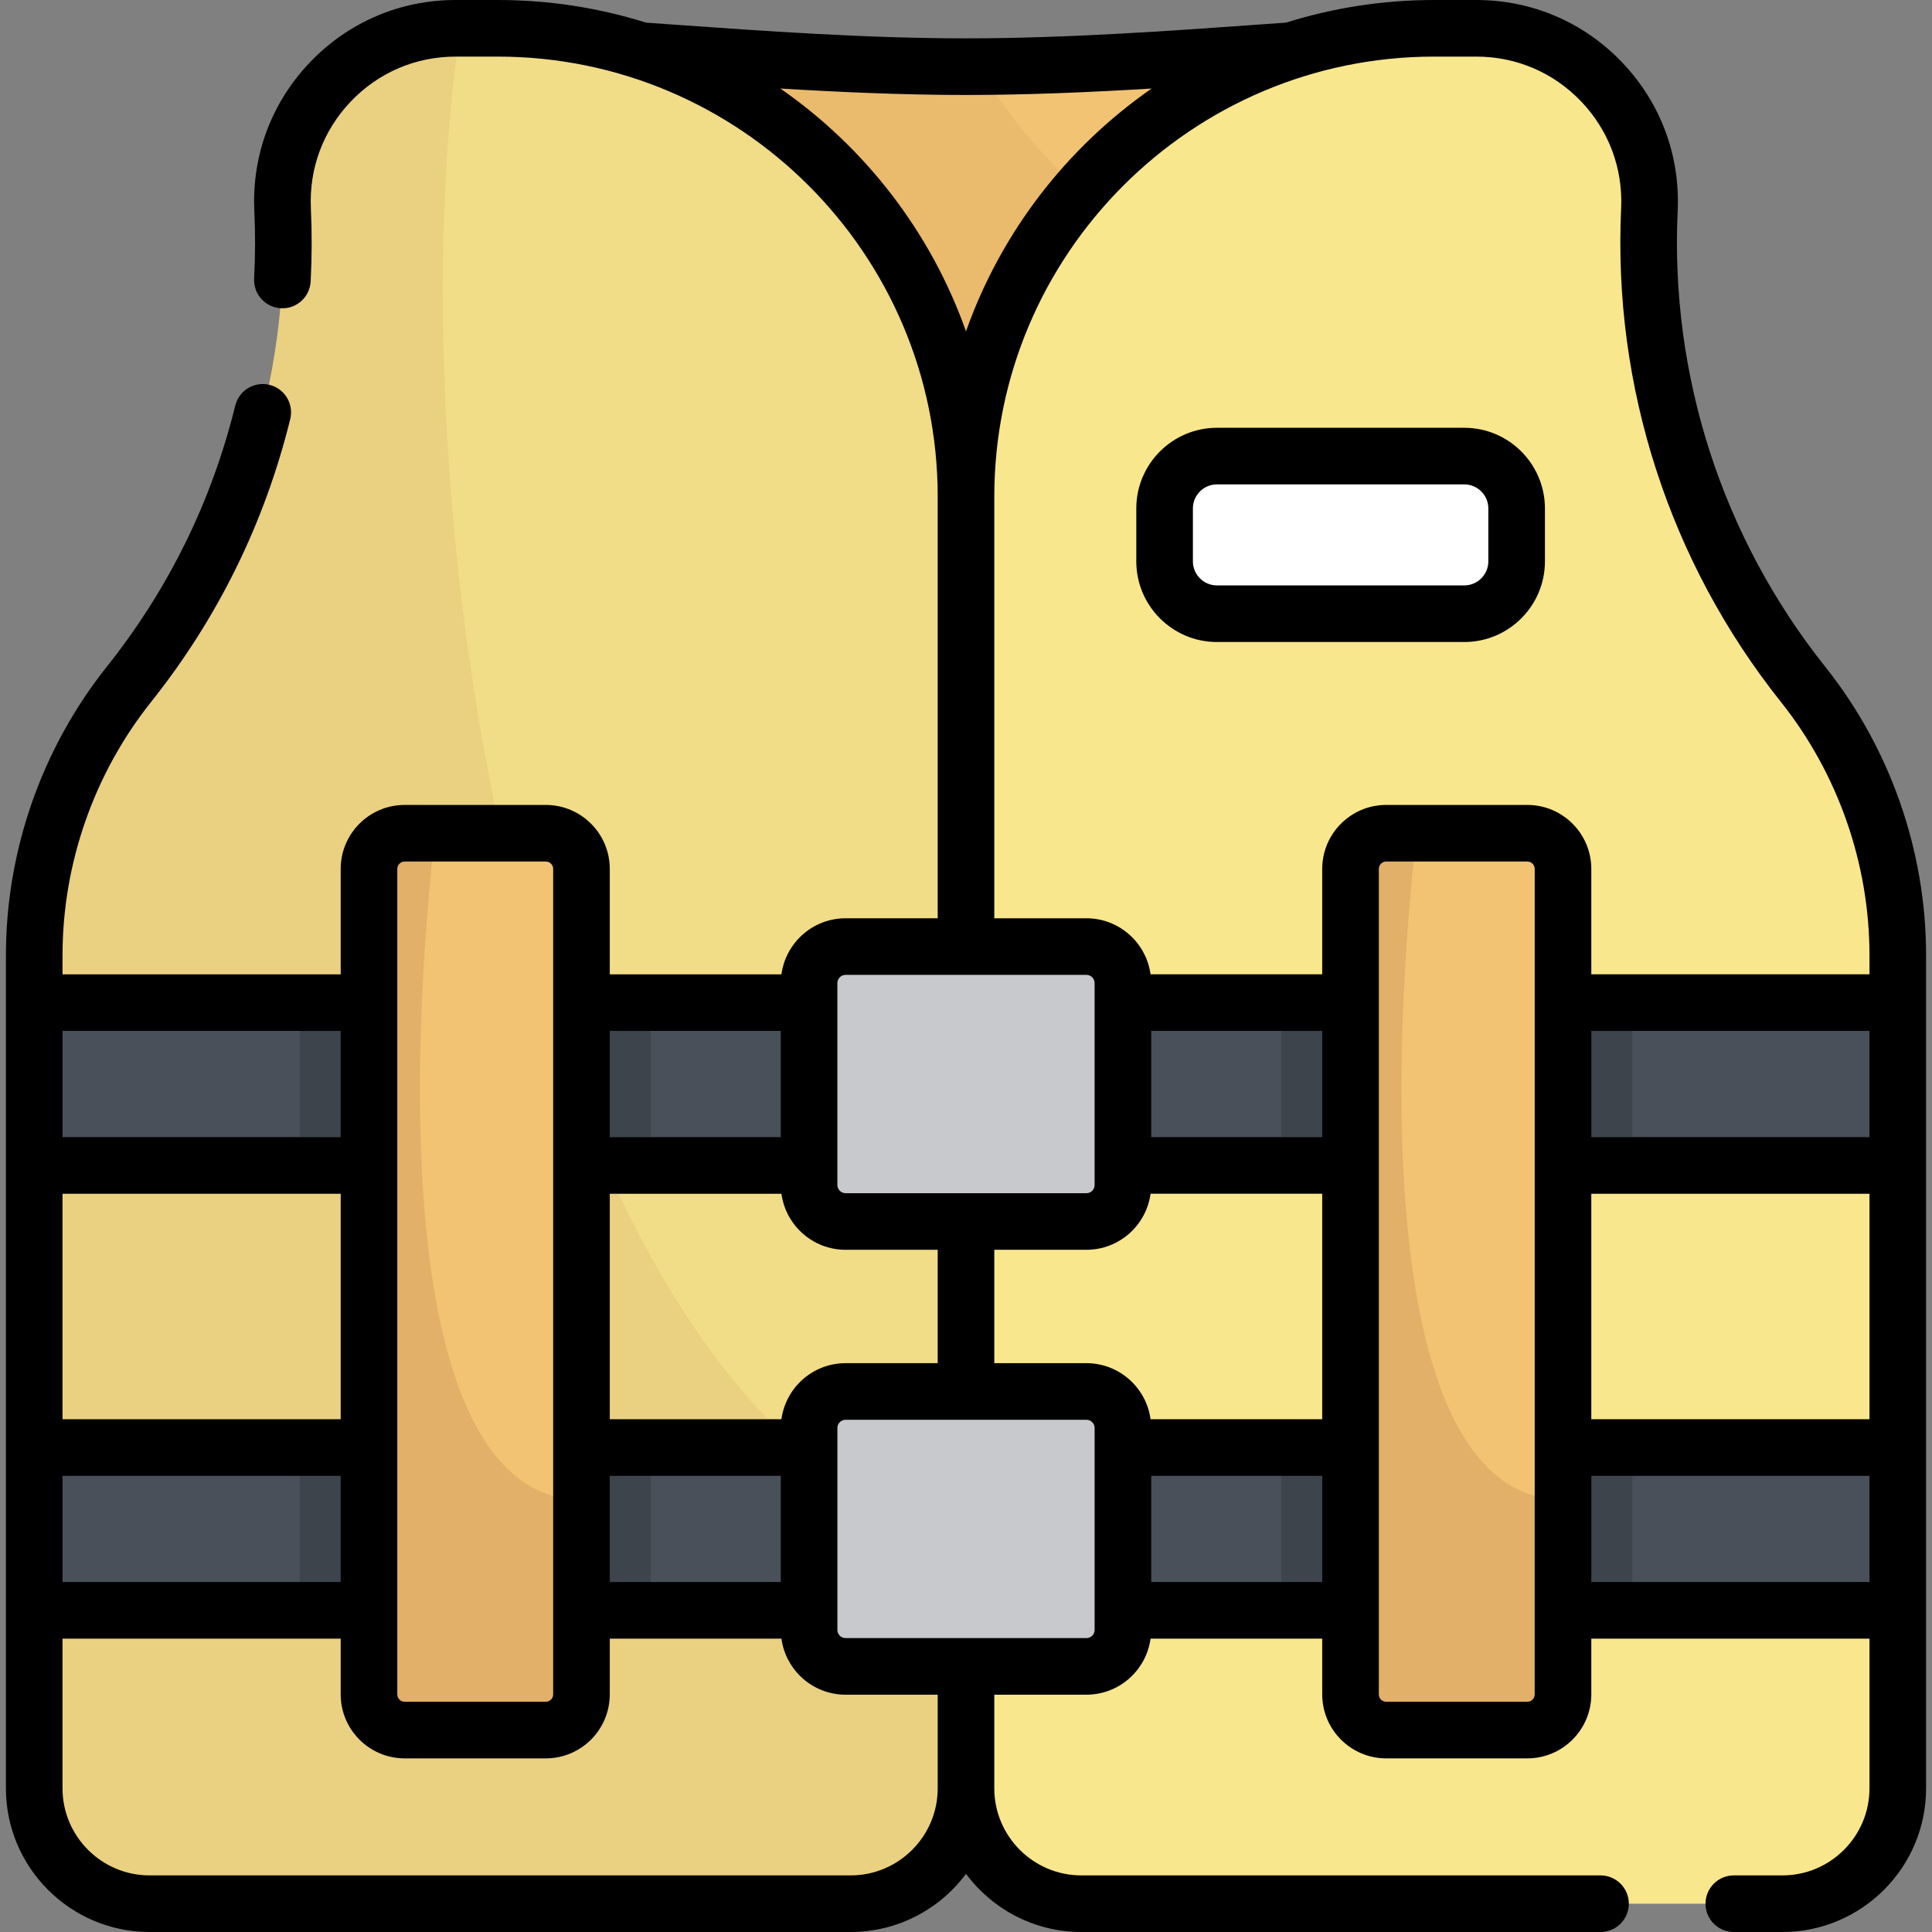 <?xml version="1.0" encoding="iso-8859-1"?>
<!-- Generator: Adobe Illustrator 19.0.0, SVG Export Plug-In . SVG Version: 6.00 Build 0)  -->
<svg version="1.1" id="Capa_1" xmlns="http://www.w3.org/2000/svg" xmlns:xlink="http://www.w3.org/1999/xlink" x="0px" y="0px"
	 viewBox="0 0 512 512" style="enable-background:new 0 0 512 512;" xml:space="preserve">
<rect x="0" y="0" width="512" height="512" fill="#808080" stroke="none"/>
<path style="fill:#F1C372;" d="M366.794,200.331V11.846c-31.578,1.662-71.733,5.821-110.794,5.821s-79.216-4.159-110.794-5.821
	v188.485H366.794z"/>
<path style="opacity:0.07;fill:#8D4330;enable-background:new    ;" d="M366.794,85.356c-50.613-1.325-91.585-39.304-107.299-67.712
	c-1.165,0.007-2.332,0.023-3.495,0.023c-39.061,0-79.216-4.159-110.794-5.821v188.485h221.588V85.356z"/>
<path style="fill:#F9E78D;" d="M225.422,504.5H39.647c-16.888,0-30.578-13.69-30.578-30.578V253.169
	c0-26.092,8.851-51.412,25.107-71.821l0,0c28.366-35.612,42.835-80.313,40.717-125.793l0,0C73.675,29.384,94.564,7.5,120.763,7.5
	h11.134C200.437,7.5,256,63.063,256,131.603v342.318C256,490.81,242.31,504.5,225.422,504.5z"/>
<g>
	<path style="opacity:0.07;fill:#8D4330;enable-background:new    ;" d="M225.422,504.5H39.647
		c-16.888,0-30.578-13.69-30.578-30.578V253.169c0-26.092,8.851-51.412,25.107-71.821l0,0
		c28.366-35.612,42.835-80.313,40.717-125.793l0,0C73.675,29.384,94.564,7.5,120.763,7.5h11.134C200.437,7.5,256,63.063,256,131.603
		v342.318C256,490.81,242.31,504.5,225.422,504.5z"/>
	<path style="opacity:0.07;fill:#8D4330;enable-background:new    ;" d="M256,473.922v-64.306
		C133.163,372.584,104.534,119.647,122.065,7.5h-1.303c-26.199,0-47.088,21.884-45.869,48.055l0,0
		c2.117,45.479-12.352,90.18-40.717,125.793l0,0C17.92,201.757,9.068,227.077,9.068,253.169v220.753
		c0,16.888,13.69,30.578,30.578,30.578h185.775C242.31,504.5,256,490.81,256,473.922z"/>
</g>
<path style="fill:#F9E78D;" d="M286.578,504.5h185.775c16.888,0,30.578-13.69,30.578-30.578V253.169
	c0-26.092-8.851-51.412-25.107-71.821l0,0c-28.365-35.612-42.834-80.313-40.717-125.793l0,0c1.218-26.17-19.671-48.055-45.87-48.055
	h-11.134C311.563,7.5,256,63.063,256,131.603v342.318C256,490.81,269.69,504.5,286.578,504.5z"/>
<path style="fill:#FFFFFF;" d="M388.048,162.641h-65.542c-7.663,0-13.876-6.212-13.876-13.876v-14.021
	c0-7.663,6.212-13.876,13.876-13.876h65.542c7.663,0,13.876,6.212,13.876,13.876v14.021
	C401.924,156.428,395.712,162.641,388.048,162.641z"/>
<rect x="9.07" y="265.7" style="fill:#495059;" width="493.86" height="43.15"/>
<rect x="79.41" y="265.7" style="opacity:0.15;enable-background:new    ;" width="93.06" height="43.15"/>
<rect x="9.07" y="383.61" style="fill:#495059;" width="493.86" height="43.15"/>
<rect x="79.41" y="383.61" style="opacity:0.15;enable-background:new    ;" width="93.06" height="43.15"/>
<rect x="339.53" y="265.7" style="opacity:0.15;enable-background:new    ;" width="93.06" height="43.15"/>
<rect x="339.53" y="383.61" style="opacity:0.15;enable-background:new    ;" width="93.06" height="43.15"/>
<g>
	<path style="fill:#F1C372;" d="M144.645,458.488H107.24c-5.22,0-9.453-4.232-9.453-9.452V230.267c0-5.221,4.232-9.453,9.453-9.453
		h37.404c5.22,0,9.452,4.232,9.452,9.453v218.769C154.097,454.256,149.865,458.488,144.645,458.488z"/>
	<path style="fill:#F1C372;" d="M367.355,458.488h37.404c5.22,0,9.453-4.232,9.453-9.452V230.267c0-5.221-4.232-9.453-9.453-9.453
		h-37.404c-5.221,0-9.453,4.232-9.453,9.453v218.769C357.903,454.256,362.135,458.488,367.355,458.488z"/>
</g>
<g>
	<path style="fill:#C7C9CC;" d="M287.914,441.61h-63.828c-5.342,0-9.672-4.33-9.672-9.672v-53.511c0-5.341,4.33-9.672,9.672-9.672
		h63.828c5.342,0,9.672,4.33,9.672,9.672v53.511C297.586,437.28,293.256,441.61,287.914,441.61z"/>
	<path style="fill:#C7C9CC;" d="M287.914,323.708h-63.828c-5.342,0-9.672-4.33-9.672-9.672v-53.511c0-5.342,4.33-9.672,9.672-9.672
		h63.828c5.342,0,9.672,4.33,9.672,9.672v53.511C297.586,319.377,293.256,323.708,287.914,323.708z"/>
</g>
<g>
	<path style="opacity:0.15;fill:#8D4330;enable-background:new    ;" d="M107.24,458.488h37.404c5.22,0,9.453-4.232,9.453-9.452
		v-51.514c-45.508-0.521-47.356-99.751-38.82-176.708h-8.037c-5.22,0-9.452,4.232-9.452,9.452v218.769
		C97.788,454.256,102.02,458.488,107.24,458.488z"/>
	<path style="opacity:0.15;fill:#8D4330;enable-background:new    ;" d="M367.355,458.488h37.404c5.22,0,9.453-4.232,9.453-9.452
		v-51.514c-45.508-0.521-47.356-99.751-38.82-176.708h-8.037c-5.221,0-9.453,4.232-9.453,9.452v218.769
		C357.903,454.256,362.135,458.488,367.355,458.488z"/>
</g>
<path d="M510.432,308.855c0-0.003,0-0.006,0-0.01v-43.131c0-0.003,0-0.006,0-0.01c0-0.003,0-0.006,0-0.01v-12.526
	c0-27.679-9.497-54.845-26.74-76.494C456.45,142.473,442.567,99.581,444.6,55.903c0.686-14.725-4.542-28.706-14.72-39.368
	C419.701,5.872,405.978,0,391.237,0h-11.134c-13.69,0-26.897,2.103-39.318,6.001l-6.705,0.477
	c-24.196,1.729-51.62,3.689-78.08,3.689c-26.471,0-53.907-1.961-78.113-3.691l-6.675-0.475C158.792,2.103,145.586,0,131.897,0
	h-11.134C106.023,0,92.3,5.872,82.122,16.535c-10.178,10.662-15.406,24.643-14.72,39.368c0.276,5.943,0.257,11.966-0.056,17.901
	c-0.218,4.137,2.958,7.667,7.094,7.885c4.133,0.23,7.667-2.957,7.885-7.094c0.339-6.429,0.359-12.952,0.06-19.39
	c-0.493-10.59,3.267-20.646,10.587-28.315c7.32-7.666,17.19-11.89,27.791-11.89h11.134C196.192,15,248.5,67.309,248.5,131.604
	v111.75h-24.414c-8.68,0-15.858,6.479-16.996,14.852h-45.492v-27.939c0-9.348-7.605-16.952-16.953-16.952H107.24
	c-9.348,0-16.953,7.604-16.953,16.952v27.939H16.568v-5.037c0-24.296,8.336-48.143,23.474-67.148
	c17.674-22.189,30.08-47.408,36.872-74.954c0.992-4.022-1.464-8.086-5.486-9.078c-4.02-0.988-8.085,1.465-9.077,5.486
	c-6.271,25.432-17.724,48.715-34.042,69.2c-17.244,21.65-26.741,48.815-26.741,76.493v220.754C1.568,494.918,18.65,512,39.647,512
	h185.775c12.513,0,23.633-6.068,30.578-15.415c6.945,9.346,18.066,15.415,30.578,15.415h137.58c4.142,0,7.5-3.357,7.5-7.5
	s-3.358-7.5-7.5-7.5h-137.58c-12.725,0-23.078-10.353-23.078-23.078V449.11h24.414c8.68,0,15.858-6.479,16.996-14.852h45.492v14.777
	c0,9.348,7.605,16.952,16.953,16.952h37.404c9.348,0,16.953-7.605,16.953-16.952v-14.777h73.719v39.663
	c0,12.726-10.353,23.078-23.078,23.078h-12.875c-4.142,0-7.5,3.357-7.5,7.5s3.358,7.5,7.5,7.5h12.875
	c20.997,0,38.078-17.082,38.078-38.078v-47.153c0-0.003,0-0.006,0-0.01c0-0.003,0-0.006,0-0.01v-43.132c0-0.003,0-0.006,0-0.01
	c0-0.003,0-0.006,0-0.01v-74.732C510.431,308.862,510.432,308.859,510.432,308.855z M206.804,23.462
	c16.066,0.968,32.761,1.704,49.196,1.704c16.434,0,33.129-0.735,49.195-1.703C282.7,39.093,265.294,61.55,256,87.813
	C246.706,61.55,229.3,39.092,206.804,23.462z M221.914,260.524c0-1.197,0.974-2.171,2.172-2.171h63.828
	c1.198,0,2.172,0.974,2.172,2.171v53.512c0,1.197-0.974,2.172-2.172,2.172h-31.895c-0.007,0-0.013-0.001-0.019-0.001
	s-0.013,0.001-0.019,0.001h-31.895c-1.198,0-2.172-0.975-2.172-2.172V260.524z M161.597,273.205h45.317v28.15h-45.317V273.205z
	 M161.597,316.355h45.492c1.138,8.373,8.316,14.853,16.996,14.853H248.5v30.048h-24.414c-8.68,0-15.857,6.479-16.996,14.852h-45.493
	V316.355z M161.597,391.107h45.317v28.151h-45.317V391.107z M105.288,230.267c0-1.076,0.876-1.952,1.953-1.952h37.404
	c1.077,0,1.953,0.876,1.953,1.952v218.77c0,1.076-0.876,1.952-1.953,1.952H107.24c-1.077,0-1.953-0.876-1.953-1.952v-218.77H105.288
	z M16.568,273.205h73.719v28.15H16.568V273.205z M16.568,316.355h73.719v59.752H16.568V316.355z M16.568,391.107h73.719v28.151
	H16.568V391.107z M248.5,473.922c0,12.726-10.353,23.078-23.078,23.078H39.647c-12.726,0-23.079-10.353-23.079-23.078v-39.663
	h73.719v14.777c0,9.348,7.605,16.952,16.953,16.952h37.404c9.348,0,16.953-7.605,16.953-16.952v-14.777h45.493
	c1.139,8.372,8.316,14.852,16.996,14.852H248.5V473.922z M290.086,431.939c0,1.197-0.974,2.172-2.172,2.172h-63.828
	c-1.198,0-2.172-0.975-2.172-2.172v-53.511c0-1.197,0.974-2.172,2.172-2.172h63.828c1.198,0,2.172,0.975,2.172,2.172V431.939z
	 M350.403,419.259h-45.317v-28.151h45.317V419.259z M350.403,376.107H304.91c-1.139-8.372-8.316-14.852-16.996-14.852H263.5v-30.048
	h24.414c8.68,0,15.858-6.48,16.996-14.853h45.492v59.753H350.403z M350.403,301.355h-45.317v-28.15h45.317V301.355z
	 M406.712,449.036c0,1.076-0.876,1.952-1.953,1.952h-37.404c-1.077,0-1.953-0.876-1.953-1.952v-218.77
	c0-1.076,0.876-1.952,1.953-1.952h37.404c1.077,0,1.953,0.876,1.953,1.952V449.036z M495.431,419.259h-73.719v-28.151h73.719
	V419.259z M495.431,376.107h-73.719v-59.752h73.719V376.107z M495.431,301.355h-73.719v-28.15h73.719V301.355z M495.431,258.205
	h-73.719v-27.939c0-9.348-7.605-16.952-16.953-16.952h-37.404c-9.348,0-16.953,7.604-16.953,16.952v27.939H304.91
	c-1.138-8.372-8.316-14.852-16.996-14.852H263.5v-111.75C263.5,67.308,315.808,15,380.103,15h11.134
	c10.601,0,20.471,4.224,27.791,11.892c7.32,7.669,11.08,17.725,10.587,28.315c-2.203,47.311,12.835,93.768,42.342,130.814
	c15.137,19.005,23.474,42.852,23.474,67.148L495.431,258.205L495.431,258.205z M388.048,113.368h-65.542
	c-11.787,0-21.376,9.589-21.376,21.376v14.021c0,11.787,9.589,21.376,21.376,21.376h65.542c11.787,0,21.376-9.589,21.376-21.376
	v-14.021C409.424,122.957,399.835,113.368,388.048,113.368z M394.424,148.765c0,3.516-2.86,6.376-6.376,6.376h-65.542
	c-3.516,0-6.376-2.86-6.376-6.376v-14.021c0-3.516,2.86-6.376,6.376-6.376h65.542c3.516,0,6.376,2.86,6.376,6.376V148.765z"/>
<g>
</g>
<g>
</g>
<g>
</g>
<g>
</g>
<g>
</g>
<g>
</g>
<g>
</g>
<g>
</g>
<g>
</g>
<g>
</g>
<g>
</g>
<g>
</g>
<g>
</g>
<g>
</g>
<g>
</g>
</svg>
